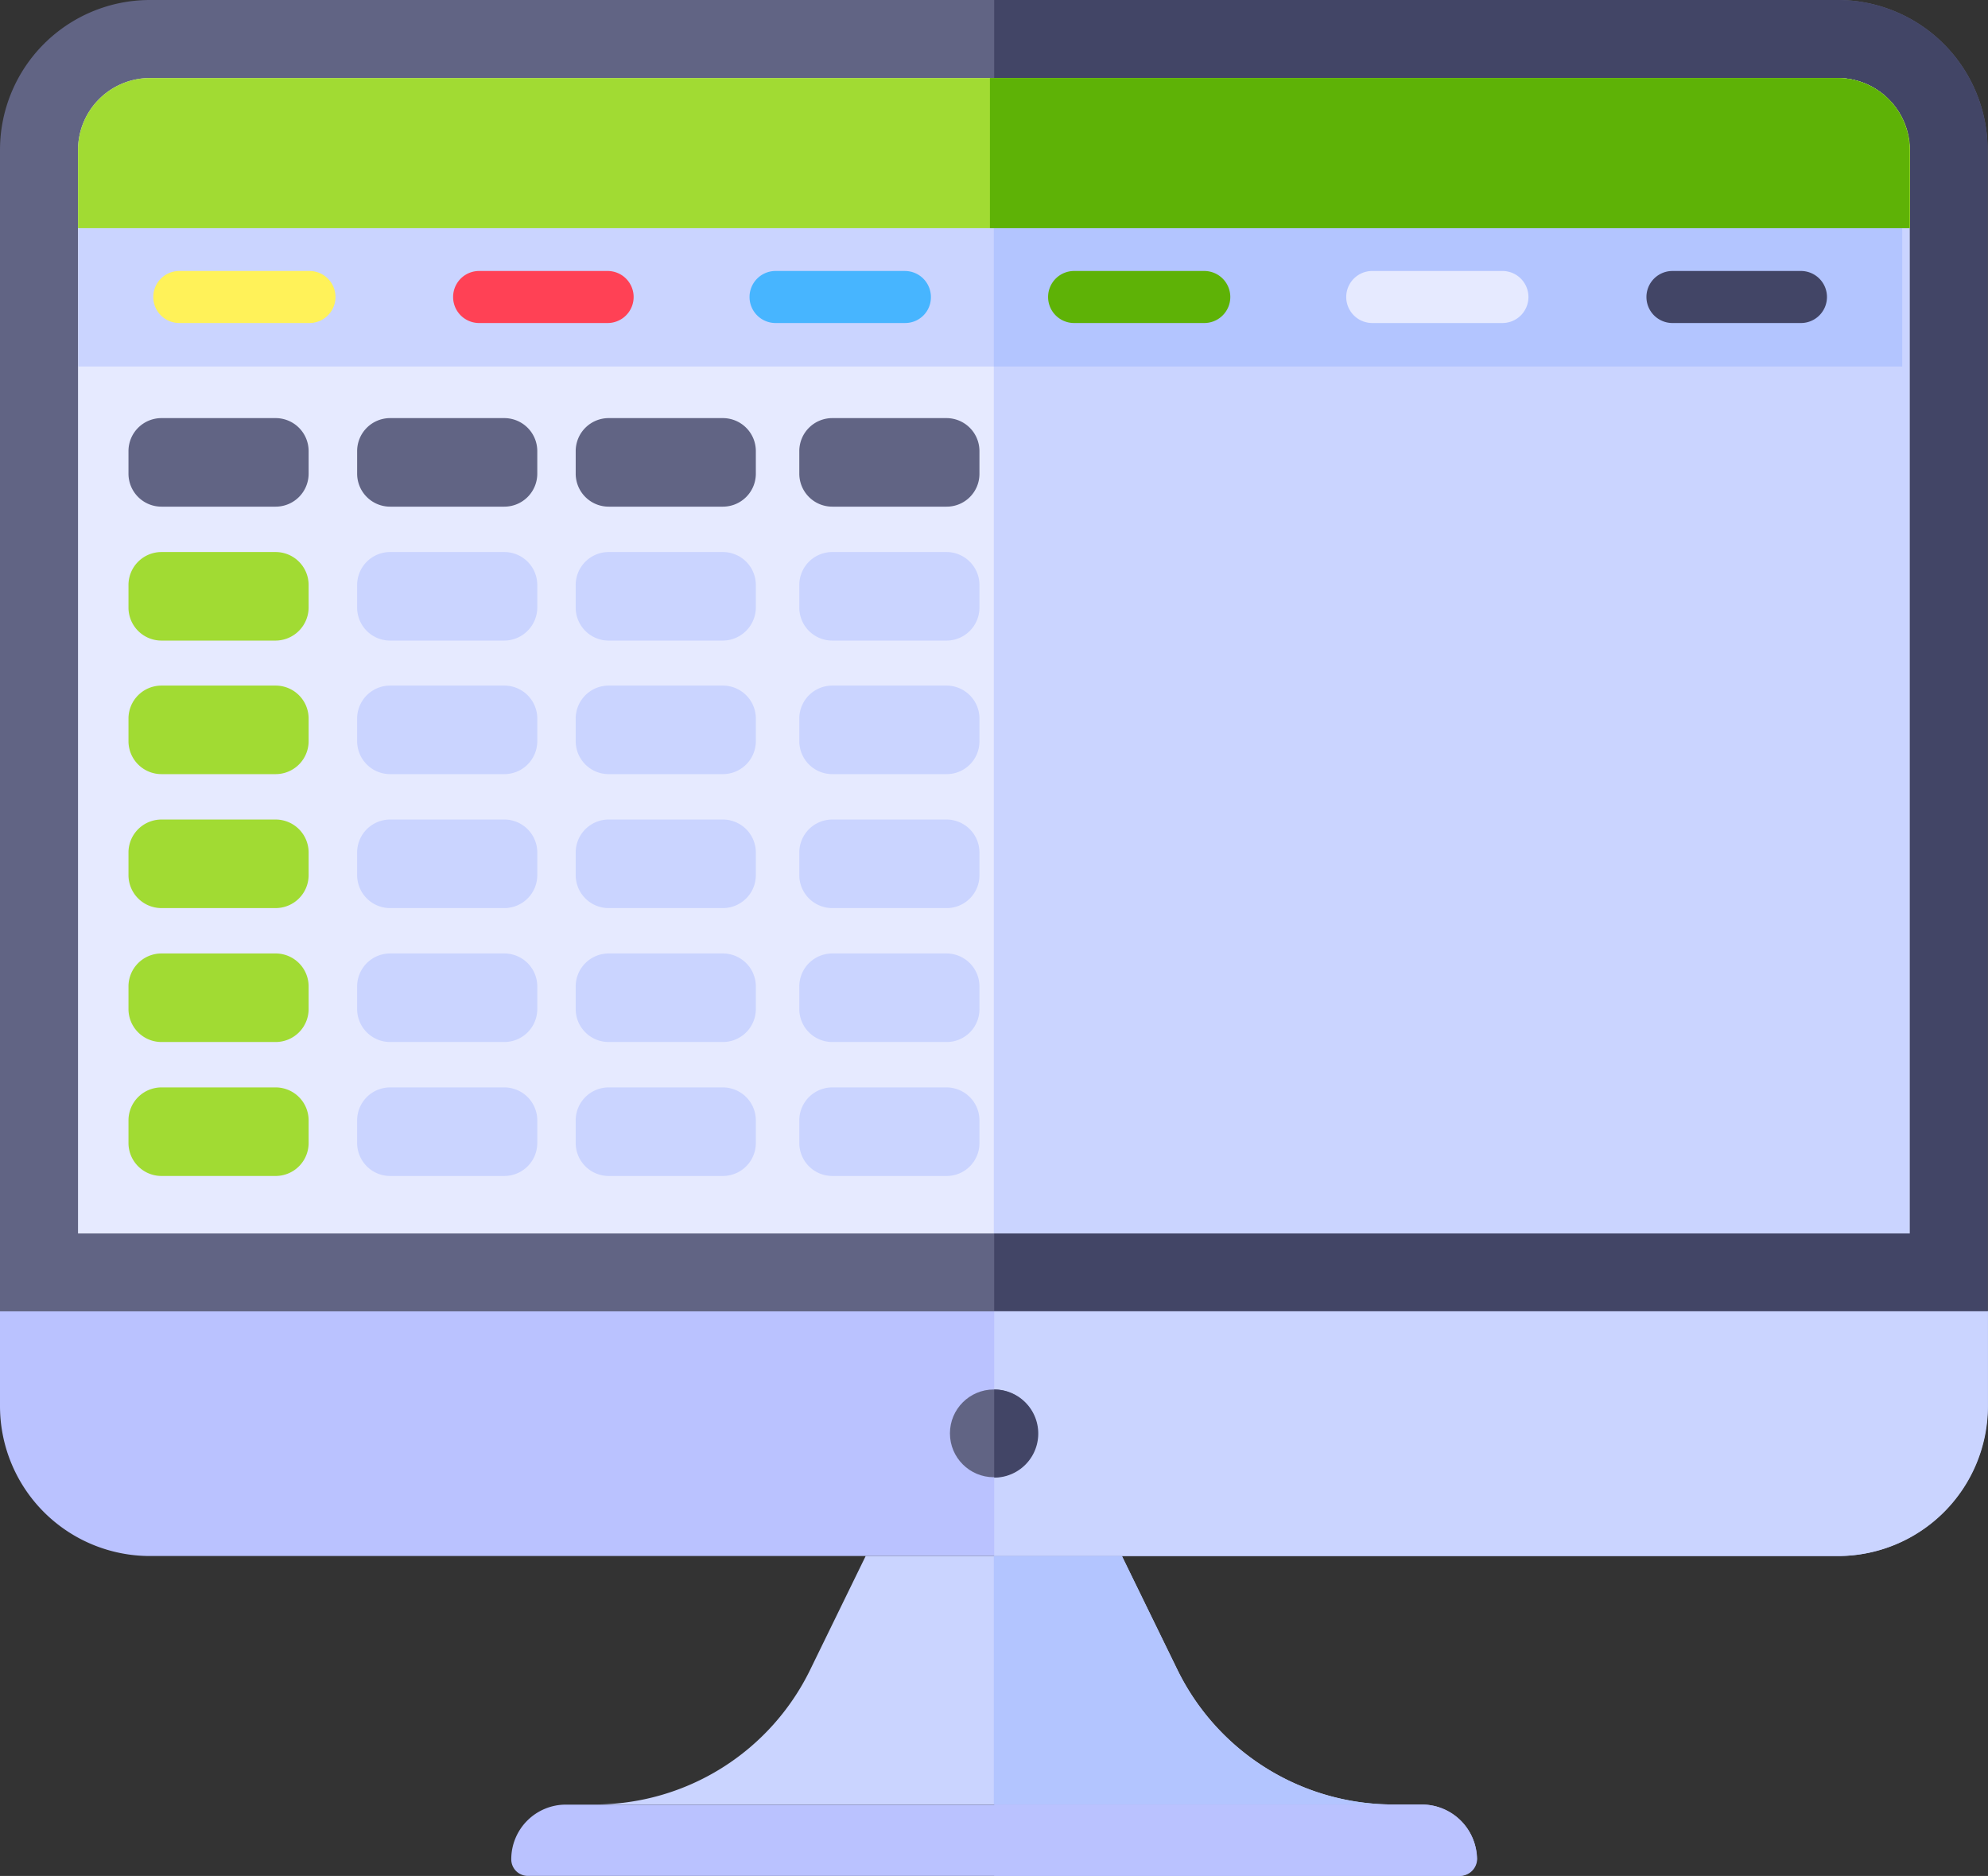 <svg id="img10" xmlns="http://www.w3.org/2000/svg" width="72.814" height="68.705" viewBox="0 0 72.814 68.705">
  <rect x="0" y="0" width="72.814" height="68.705" fill="#333333" stroke="none"/>
  <g id="Grupo_1121707" data-name="Grupo 1121707">
    <g id="Grupo_1121701" data-name="Grupo 1121701" transform="translate(0 48.016)">
      <path id="Trazado_910747" data-name="Trazado 910747" d="M67.311,346.672H5.488A5.492,5.492,0,0,1,0,341.184V337.7H72.8v3.484A5.492,5.492,0,0,1,67.311,346.672Z" transform="translate(0 -337.7)" fill="#bac2ff"/>
      <path id="Trazado_910748" data-name="Trazado 910748" d="M256.1,337.7v8.972h30.911a5.492,5.492,0,0,0,5.488-5.488V337.7Z" transform="translate(-219.686 -337.7)" fill="#cad4ff"/>
    </g>
    <g id="Grupo_1121702" data-name="Grupo 1121702">
      <path id="Trazado_910749" data-name="Trazado 910749" d="M72.8,48.016H0V5.488A5.492,5.492,0,0,1,5.488,0H67.311A5.492,5.492,0,0,1,72.8,5.488Z" transform="translate(0 0)" fill="#616484"/>
      <path id="Trazado_910750" data-name="Trazado 910750" d="M287,0H256.1V48.016h36.386V5.488A5.492,5.492,0,0,0,287,0Z" transform="translate(-219.686)" fill="#424566"/>
    </g>
    <g id="Grupo_1121703" data-name="Grupo 1121703" transform="translate(34.793 50.889)">
      <circle id="Elipse_11582" data-name="Elipse 11582" cx="1.607" cy="1.607" r="1.607" fill="#616484"/>
      <path id="Trazado_910751" data-name="Trazado 910751" d="M256.1,357.9v3.228a1.614,1.614,0,0,0,0-3.228Z" transform="translate(-254.479 -357.9)" fill="#424566"/>
    </g>
    <g id="Grupo_1121704" data-name="Grupo 1121704" transform="translate(21.783 56.988)">
      <path id="Trazado_910752" data-name="Trazado 910752" d="M153.2,409.9a8.781,8.781,0,0,0,7.891-4.934l2.033-4.166h9.384l2.033,4.166a8.8,8.8,0,0,0,7.891,4.934Z" transform="translate(-153.2 -400.8)" fill="#cad4ff"/>
      <path id="Trazado_910753" data-name="Trazado 910753" d="M262.725,404.966l-2.033-4.166H256v9.1h14.617A8.8,8.8,0,0,1,262.725,404.966Z" transform="translate(-241.383 -400.8)" fill="#b3c5ff"/>
    </g>
    <g id="Grupo_1121705" data-name="Grupo 1121705" transform="translate(18.726 66.088)">
      <path id="Trazado_910754" data-name="Trazado 910754" d="M166.436,467.416H132.311a.607.607,0,0,1-.611-.611,2,2,0,0,1,2-2h31.366a2,2,0,0,1,2,2A.662.662,0,0,1,166.436,467.416Z" transform="translate(-131.7 -464.8)" fill="#bac2ff"/>
      <path id="Trazado_910755" data-name="Trazado 910755" d="M271.769,464.8H256.1v2.616h17.062a.631.631,0,0,0,.626-.626A2.04,2.04,0,0,0,271.769,464.8Z" transform="translate(-238.412 -464.8)" fill="#bac2ff"/>
    </g>
    <g id="Grupo_1121706" data-name="Grupo 1121706" transform="translate(2.858 2.858)">
      <path id="Trazado_910756" data-name="Trazado 910756" d="M20.1,62.4V22.73a2.634,2.634,0,0,1,2.63-2.63H84.553a2.634,2.634,0,0,1,2.63,2.63V62.415H20.1Z" transform="translate(-20.1 -20.1)" fill="#e6eaff"/>
      <path id="Trazado_910757" data-name="Trazado 910757" d="M286.911,20.1H256V62.415h33.542V22.73A2.634,2.634,0,0,0,286.911,20.1Z" transform="translate(-222.458 -20.1)" fill="#cad4ff"/>
    </g>
  </g>
  <g id="Grupo_1121721" data-name="Grupo 1121721" transform="translate(2.858 2.858)">
    <g id="Grupo_1121708" data-name="Grupo 1121708" transform="translate(0 5.503)">
      <path id="Trazado_910758" data-name="Trazado 910758" d="M20.1,58.8H86.913v5.062H20.1Z" transform="translate(-20.1 -58.8)" fill="#cad4ff"/>
      <path id="Trazado_910759" data-name="Trazado 910759" d="M256,58.8h33.272v5.062H256Z" transform="translate(-222.458 -58.8)" fill="#b3c5ff"/>
    </g>
    <g id="Grupo_1121709" data-name="Grupo 1121709" transform="translate(2.787 7.067)">
      <path id="Trazado_910760" data-name="Trazado 910760" d="M45.359,71.705H40.653a.953.953,0,1,1,0-1.905h4.706a.953.953,0,1,1,0,1.905Z" transform="translate(-39.7 -69.8)" fill="#fff259"/>
      <path id="Trazado_910761" data-name="Trazado 910761" d="M122.159,71.705h-4.706a.953.953,0,0,1,0-1.905h4.706a.953.953,0,1,1,0,1.905Z" transform="translate(-105.58 -69.8)" fill="#ff4155"/>
      <path id="Trazado_910762" data-name="Trazado 910762" d="M198.973,71.705h-4.721a.953.953,0,1,1,0-1.905h4.706a.953.953,0,0,1,.953.953A.941.941,0,0,1,198.973,71.705Z" transform="translate(-171.46 -69.8)" fill="#47b5ff"/>
      <path id="Trazado_910763" data-name="Trazado 910763" d="M275.859,71.705h-4.706a.953.953,0,1,1,0-1.905h4.706a.953.953,0,1,1,0,1.905Z" transform="translate(-237.426 -69.8)" fill="#5eb206"/>
      <path id="Trazado_910764" data-name="Trazado 910764" d="M352.659,71.705h-4.706a.953.953,0,1,1,0-1.905h4.706a.953.953,0,1,1,0,1.905Z" transform="translate(-303.306 -69.8)" fill="#e6eaff"/>
      <path id="Trazado_910765" data-name="Trazado 910765" d="M429.559,71.705h-4.706a.953.953,0,0,1,0-1.905h4.706a.953.953,0,1,1,0,1.905Z" transform="translate(-369.272 -69.8)" fill="#424566"/>
    </g>
    <g id="Grupo_1121711" data-name="Grupo 1121711" transform="translate(1.848 12.456)">
      <path id="Trazado_910766" data-name="Trazado 910766" d="M38.489,110.942h-4.18a1.208,1.208,0,0,1-1.209-1.209v-.825a1.208,1.208,0,0,1,1.209-1.209h4.18a1.208,1.208,0,0,1,1.209,1.209v.825A1.208,1.208,0,0,1,38.489,110.942Z" transform="translate(-33.1 -107.7)" fill="#616484"/>
      <g id="Grupo_1121710" data-name="Grupo 1121710" transform="translate(0 4.905)">
        <path id="Trazado_910767" data-name="Trazado 910767" d="M38.489,145.442h-4.18a1.208,1.208,0,0,1-1.209-1.209v-.825a1.208,1.208,0,0,1,1.209-1.209h4.18a1.208,1.208,0,0,1,1.209,1.209v.825A1.217,1.217,0,0,1,38.489,145.442Z" transform="translate(-33.1 -142.2)" fill="#a1db33"/>
        <path id="Trazado_910768" data-name="Trazado 910768" d="M38.489,179.842h-4.18a1.208,1.208,0,0,1-1.209-1.209v-.825a1.208,1.208,0,0,1,1.209-1.209h4.18a1.208,1.208,0,0,1,1.209,1.209v.825A1.208,1.208,0,0,1,38.489,179.842Z" transform="translate(-33.1 -171.709)" fill="#a1db33"/>
        <path id="Trazado_910769" data-name="Trazado 910769" d="M38.489,214.342h-4.18a1.208,1.208,0,0,1-1.209-1.209v-.825a1.208,1.208,0,0,1,1.209-1.209h4.18a1.208,1.208,0,0,1,1.209,1.209v.825A1.208,1.208,0,0,1,38.489,214.342Z" transform="translate(-33.1 -201.303)" fill="#a1db33"/>
        <path id="Trazado_910770" data-name="Trazado 910770" d="M38.489,248.842h-4.18a1.208,1.208,0,0,1-1.209-1.209v-.825a1.208,1.208,0,0,1,1.209-1.209h4.18a1.208,1.208,0,0,1,1.209,1.209v.825A1.208,1.208,0,0,1,38.489,248.842Z" transform="translate(-33.1 -230.898)" fill="#a1db33"/>
        <path id="Trazado_910771" data-name="Trazado 910771" d="M38.489,283.342h-4.18a1.208,1.208,0,0,1-1.209-1.209v-.825a1.208,1.208,0,0,1,1.209-1.209h4.18a1.208,1.208,0,0,1,1.209,1.209v.825A1.208,1.208,0,0,1,38.489,283.342Z" transform="translate(-33.1 -260.492)" fill="#a1db33"/>
      </g>
    </g>
    <g id="Grupo_1121713" data-name="Grupo 1121713" transform="translate(10.223 12.456)">
      <path id="Trazado_910772" data-name="Trazado 910772" d="M97.389,110.942h-4.18A1.208,1.208,0,0,1,92,109.733v-.825a1.208,1.208,0,0,1,1.209-1.209h4.18a1.208,1.208,0,0,1,1.209,1.209v.825A1.208,1.208,0,0,1,97.389,110.942Z" transform="translate(-92 -107.7)" fill="#616484"/>
      <g id="Grupo_1121712" data-name="Grupo 1121712" transform="translate(0 4.905)">
        <path id="Trazado_910773" data-name="Trazado 910773" d="M97.389,145.442h-4.18A1.208,1.208,0,0,1,92,144.233v-.825a1.208,1.208,0,0,1,1.209-1.209h4.18a1.208,1.208,0,0,1,1.209,1.209v.825A1.217,1.217,0,0,1,97.389,145.442Z" transform="translate(-92 -142.2)" fill="#cad4ff"/>
        <path id="Trazado_910774" data-name="Trazado 910774" d="M97.389,179.842h-4.18A1.208,1.208,0,0,1,92,178.633v-.825a1.208,1.208,0,0,1,1.209-1.209h4.18a1.208,1.208,0,0,1,1.209,1.209v.825A1.208,1.208,0,0,1,97.389,179.842Z" transform="translate(-92 -171.709)" fill="#cad4ff"/>
        <path id="Trazado_910775" data-name="Trazado 910775" d="M97.389,214.342h-4.18A1.208,1.208,0,0,1,92,213.133v-.825a1.208,1.208,0,0,1,1.209-1.209h4.18a1.208,1.208,0,0,1,1.209,1.209v.825A1.208,1.208,0,0,1,97.389,214.342Z" transform="translate(-92 -201.303)" fill="#cad4ff"/>
        <path id="Trazado_910776" data-name="Trazado 910776" d="M97.389,248.842h-4.18A1.208,1.208,0,0,1,92,247.633v-.825a1.208,1.208,0,0,1,1.209-1.209h4.18a1.208,1.208,0,0,1,1.209,1.209v.825A1.208,1.208,0,0,1,97.389,248.842Z" transform="translate(-92 -230.898)" fill="#cad4ff"/>
        <path id="Trazado_910777" data-name="Trazado 910777" d="M97.389,283.342h-4.18A1.208,1.208,0,0,1,92,282.133v-.825a1.208,1.208,0,0,1,1.209-1.209h4.18a1.208,1.208,0,0,1,1.209,1.209v.825A1.208,1.208,0,0,1,97.389,283.342Z" transform="translate(-92 -260.492)" fill="#cad4ff"/>
      </g>
    </g>
    <g id="Grupo_1121715" data-name="Grupo 1121715" transform="translate(18.228 12.456)">
      <path id="Trazado_910778" data-name="Trazado 910778" d="M153.689,110.942h-4.18a1.208,1.208,0,0,1-1.209-1.209v-.825a1.208,1.208,0,0,1,1.209-1.209h4.18a1.208,1.208,0,0,1,1.209,1.209v.825A1.208,1.208,0,0,1,153.689,110.942Z" transform="translate(-148.3 -107.7)" fill="#616484"/>
      <g id="Grupo_1121714" data-name="Grupo 1121714" transform="translate(0 4.905)">
        <path id="Trazado_910779" data-name="Trazado 910779" d="M153.689,145.442h-4.18a1.208,1.208,0,0,1-1.209-1.209v-.825a1.208,1.208,0,0,1,1.209-1.209h4.18a1.208,1.208,0,0,1,1.209,1.209v.825A1.217,1.217,0,0,1,153.689,145.442Z" transform="translate(-148.3 -142.2)" fill="#cad4ff"/>
        <path id="Trazado_910780" data-name="Trazado 910780" d="M153.689,179.842h-4.18a1.208,1.208,0,0,1-1.209-1.209v-.825a1.208,1.208,0,0,1,1.209-1.209h4.18a1.208,1.208,0,0,1,1.209,1.209v.825A1.208,1.208,0,0,1,153.689,179.842Z" transform="translate(-148.3 -171.709)" fill="#cad4ff"/>
        <path id="Trazado_910781" data-name="Trazado 910781" d="M153.689,214.342h-4.18a1.208,1.208,0,0,1-1.209-1.209v-.825a1.208,1.208,0,0,1,1.209-1.209h4.18a1.208,1.208,0,0,1,1.209,1.209v.825A1.208,1.208,0,0,1,153.689,214.342Z" transform="translate(-148.3 -201.303)" fill="#cad4ff"/>
        <path id="Trazado_910782" data-name="Trazado 910782" d="M153.689,248.842h-4.18a1.208,1.208,0,0,1-1.209-1.209v-.825a1.208,1.208,0,0,1,1.209-1.209h4.18a1.208,1.208,0,0,1,1.209,1.209v.825A1.208,1.208,0,0,1,153.689,248.842Z" transform="translate(-148.3 -230.898)" fill="#cad4ff"/>
        <path id="Trazado_910783" data-name="Trazado 910783" d="M153.689,283.342h-4.18a1.208,1.208,0,0,1-1.209-1.209v-.825a1.208,1.208,0,0,1,1.209-1.209h4.18a1.208,1.208,0,0,1,1.209,1.209v.825A1.208,1.208,0,0,1,153.689,283.342Z" transform="translate(-148.3 -260.492)" fill="#cad4ff"/>
      </g>
    </g>
    <g id="Grupo_1121717" data-name="Grupo 1121717" transform="translate(26.418 12.456)">
      <path id="Trazado_910784" data-name="Trazado 910784" d="M211.289,110.942h-4.18a1.208,1.208,0,0,1-1.209-1.209v-.825a1.208,1.208,0,0,1,1.209-1.209h4.18a1.208,1.208,0,0,1,1.209,1.209v.825A1.2,1.2,0,0,1,211.289,110.942Z" transform="translate(-205.9 -107.7)" fill="#616484"/>
      <g id="Grupo_1121716" data-name="Grupo 1121716" transform="translate(0 4.905)">
        <path id="Trazado_910785" data-name="Trazado 910785" d="M211.289,145.442h-4.18a1.208,1.208,0,0,1-1.209-1.209v-.825a1.208,1.208,0,0,1,1.209-1.209h4.18a1.208,1.208,0,0,1,1.209,1.209v.825A1.208,1.208,0,0,1,211.289,145.442Z" transform="translate(-205.9 -142.2)" fill="#cad4ff"/>
        <path id="Trazado_910786" data-name="Trazado 910786" d="M211.289,179.842h-4.18a1.208,1.208,0,0,1-1.209-1.209v-.825a1.208,1.208,0,0,1,1.209-1.209h4.18a1.208,1.208,0,0,1,1.209,1.209v.825A1.2,1.2,0,0,1,211.289,179.842Z" transform="translate(-205.9 -171.709)" fill="#cad4ff"/>
        <path id="Trazado_910787" data-name="Trazado 910787" d="M211.289,214.342h-4.18a1.208,1.208,0,0,1-1.209-1.209v-.825a1.208,1.208,0,0,1,1.209-1.209h4.18a1.208,1.208,0,0,1,1.209,1.209v.825A1.2,1.2,0,0,1,211.289,214.342Z" transform="translate(-205.9 -201.303)" fill="#cad4ff"/>
        <path id="Trazado_910788" data-name="Trazado 910788" d="M211.289,248.842h-4.18a1.208,1.208,0,0,1-1.209-1.209v-.825a1.208,1.208,0,0,1,1.209-1.209h4.18a1.208,1.208,0,0,1,1.209,1.209v.825A1.2,1.2,0,0,1,211.289,248.842Z" transform="translate(-205.9 -230.898)" fill="#cad4ff"/>
        <path id="Trazado_910789" data-name="Trazado 910789" d="M211.289,283.342h-4.18a1.208,1.208,0,0,1-1.209-1.209v-.825a1.208,1.208,0,0,1,1.209-1.209h4.18a1.208,1.208,0,0,1,1.209,1.209v.825A1.2,1.2,0,0,1,211.289,283.342Z" transform="translate(-205.9 -260.492)" fill="#cad4ff"/>
      </g>
    </g>
    <g id="Grupo_1121720" data-name="Grupo 1121720" transform="translate(0)">
      <path id="Trazado_910793" data-name="Trazado 910793" d="M84.553,20.1H22.73a2.634,2.634,0,0,0-2.63,2.63V25.6H87.2V22.73a2.655,2.655,0,0,0-2.645-2.63Z" transform="translate(-20.1 -20.1)" fill="#a1db33"/>
      <path id="Trazado_910794" data-name="Trazado 910794" d="M286.054,20.1H255v5.5h33.684V22.73A2.634,2.634,0,0,0,286.054,20.1Z" transform="translate(-221.6 -20.1)" fill="#5eb206"/>
    </g>
  </g>
</svg>
